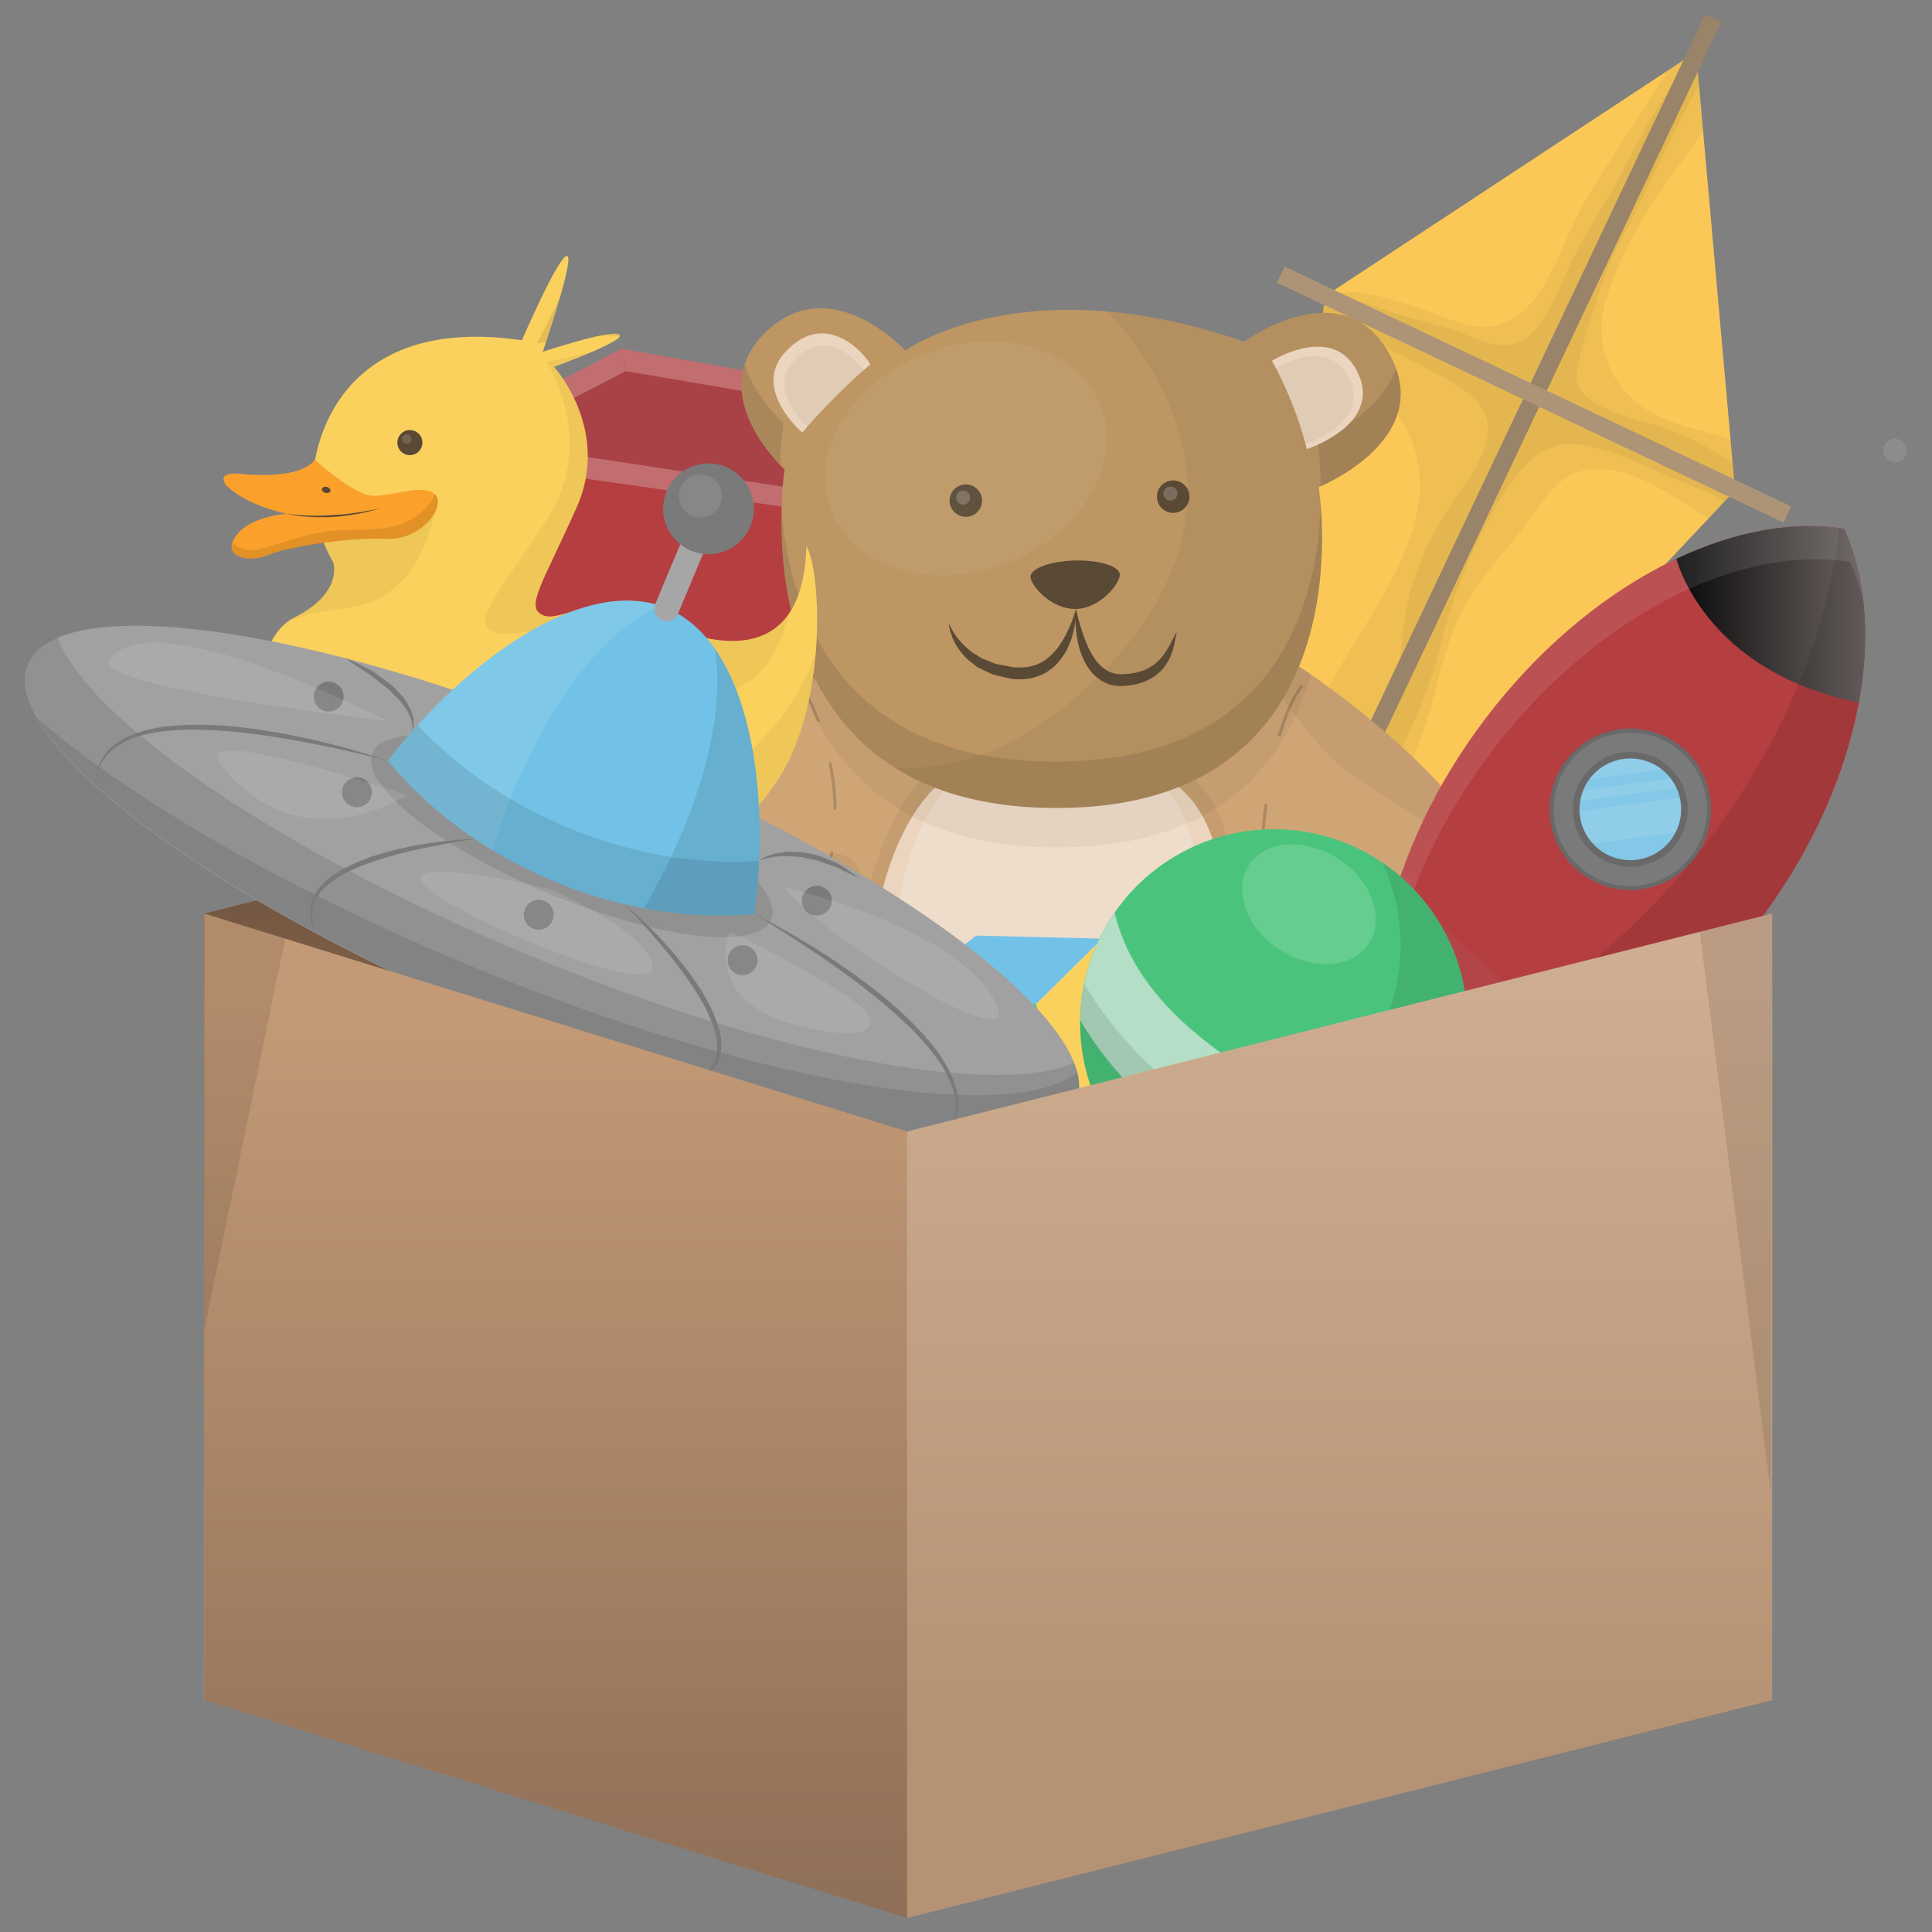 <?xml version="1.0" encoding="utf-8"?>
<!-- Generator: Adobe Illustrator 16.0.0, SVG Export Plug-In . SVG Version: 6.00 Build 0)  -->
<!DOCTYPE svg PUBLIC "-//W3C//DTD SVG 1.1//EN" "http://www.w3.org/Graphics/SVG/1.1/DTD/svg11.dtd">
<svg version="1.1" id="Layer_1" xmlns="http://www.w3.org/2000/svg" xmlns:xlink="http://www.w3.org/1999/xlink" x="0px" y="0px"
	 width="128px" height="128px" viewBox="0 0 128 128" enable-background="new 0 0 128 128" xml:space="preserve">
<rect x="0" y="0" width="128" height="128" fill="#808080" stroke="none"/>
<g>
	<linearGradient id="SVGID_1_" gradientUnits="userSpaceOnUse" x1="42.185" y1="54.73" x2="42.185" y2="104.905">
		<stop  offset="0" style="stop-color:#6B503C"/>
		<stop  offset="1" style="stop-color:#C49A76"/>
	</linearGradient>
	<polygon fill="url(#SVGID_1_)" points="13.527,112.637 70.843,98.204 70.843,46.095 13.527,60.528 	"/>
	<g>
		<g>
			<path fill="#2E2E2E" d="M77.649,50.063c0.944,3.127,2.184,7.095,4.476,6.606c0.506-0.107,2.368-0.863,2.736-1.038
				c1.451-0.693,2.021-2.769,1.269-5.264c-0.942-3.127-3.605-5.73-5.947-5.813c-0.647-0.024-2.894,0.72-3.337,1.047
				C75.683,46.455,76.968,47.799,77.649,50.063z"/>
			<path fill="#2E2E2E" d="M75.442,50.921c0.943,3.127,3.606,5.731,5.949,5.813c2.342,0.085,3.476-2.382,2.532-5.51
				c-0.944-3.126-3.606-5.729-5.947-5.813C75.635,45.327,74.501,47.795,75.442,50.921z"/>
			<path fill="#B3B3B3" d="M77.684,51.001c0.445,1.476,1.699,2.703,2.805,2.743c1.105,0.039,1.64-1.124,1.194-2.6
				c-0.444-1.475-1.7-2.703-2.805-2.743C77.773,48.363,77.238,49.526,77.684,51.001z"/>
		</g>
		<polygon fill="#A84246" points="62.576,27.565 41.571,23.65 30.378,29.66 39.904,38.963 57.699,40.026 		"/>
		<polygon fill="#333333" points="59.929,55.536 34.881,51.658 34.529,44.974 61.333,49.113 		"/>
		<path fill="#B53E40" d="M56.073,34.167L27.718,30.14c0,0,7.239,9.629,6.092,17.952l25.413,3.532L56.073,34.167z"/>
		<path opacity="0.05" d="M58.169,45.786l1.054,5.838l-25.413-3.532c0.17-1.23,0.152-2.49,0.005-3.742
			C41.956,44.402,50.098,44.731,58.169,45.786z"/>
		<polygon fill="#C26D70" points="55.835,32.842 32.416,29.292 27.718,30.14 56.073,34.167 		"/>
		<polygon fill="#C26D70" points="62.865,28.227 41.446,24.588 41.177,23.099 64.384,27.239 		"/>
		<polygon fill="#C26D70" points="41.177,23.099 27.718,30.14 32.416,29.292 41.446,24.588 		"/>
		<polygon fill="#B3B3B3" points="88.123,51.28 84.082,26.039 69.972,33.539 74.568,59.022 		"/>
		<polygon fill="#9E9E9E" points="85.34,40.158 83.419,28.284 71.258,34.75 73.657,46.831 		"/>
		<polygon fill="#94C1D6" points="84.94,40.01 83.13,28.821 71.673,34.913 73.934,46.296 		"/>
		<path opacity="0.1" fill="#FFFFFF" d="M72.738,40.284l-0.493-2.48c2.787,1.652,5.66,3.15,8.58,4.558l-1.836,1.048
			C76.899,42.381,74.811,41.348,72.738,40.284z"/>
		<path opacity="0.1" fill="#FFFFFF" d="M72.69,34.371l4.027-2.141c2.414,1.162,4.945,2.143,7.471,3.129l0.741,4.578
			C80.709,38.379,76.573,36.638,72.69,34.371z"/>
		<path fill="#FBD56C" d="M83.371,48.728c0.181,0.998,0.869,1.503,1.537,1.131c0.67-0.372,1.067-1.482,0.886-2.479
			c-0.178-0.996-0.866-1.503-1.536-1.131C83.589,46.621,83.192,47.731,83.371,48.728z"/>
		<path fill="#FBD56C" d="M76.698,51.851c0.18,0.997,0.868,1.503,1.537,1.131c0.669-0.372,1.066-1.482,0.886-2.479
			c-0.18-0.997-0.868-1.503-1.537-1.131C76.915,49.744,76.518,50.854,76.698,51.851z"/>
		<polygon fill="#C4C4C4" points="84.082,26.039 69.606,23.463 55.566,31.353 69.972,33.539 		"/>
		<polygon fill="#9E9E9E" points="55.566,31.353 60.069,56.314 74.568,59.022 69.972,33.539 		"/>
		<polygon fill="#828282" points="71.227,47.227 59.241,44.988 57.262,34.022 69.112,35.505 		"/>
		<g>
			<path fill="#2E2E2E" d="M63.802,56.974c0.578,3.215,1.358,7.297,3.691,7.076c0.514-0.05,2.451-0.589,2.836-0.721
				c1.521-0.522,2.324-2.52,1.86-5.085c-0.577-3.214-2.926-6.104-5.243-6.454c-0.64-0.099-2.958,0.385-3.436,0.659
				C62.256,53.165,63.382,54.648,63.802,56.974z"/>
			<path fill="#404040" d="M61.511,57.575c0.58,3.215,2.928,6.104,5.245,6.456c2.317,0.351,3.725-1.97,3.145-5.185
				c-0.58-3.214-2.929-6.104-5.246-6.454C62.339,52.041,60.931,54.362,61.511,57.575z"/>
			<path fill="#B3B3B3" d="M63.726,57.912c0.275,1.515,1.383,2.878,2.477,3.043c1.091,0.166,1.755-0.929,1.482-2.446
				c-0.273-1.516-1.381-2.879-2.475-3.044C64.117,55.3,63.452,56.395,63.726,57.912z"/>
		</g>
		<g>
			<path fill="#2E2E2E" d="M37.092,51.443c0.579,3.214,1.358,7.297,3.692,7.076c0.515-0.05,2.451-0.588,2.836-0.722
				c1.521-0.523,2.324-2.52,1.861-5.085c-0.58-3.214-2.927-6.104-5.245-6.454c-0.64-0.097-2.956,0.386-3.436,0.659
				C35.547,47.634,36.672,49.117,37.092,51.443z"/>
			<path fill="#404040" d="M34.801,52.044c0.58,3.215,2.928,6.104,5.245,6.454c2.316,0.351,3.725-1.969,3.145-5.184
				c-0.58-3.215-2.928-6.104-5.244-6.455C35.629,46.509,34.221,48.83,34.801,52.044z"/>
			<path fill="#B3B3B3" d="M37.017,52.38c0.274,1.517,1.381,2.879,2.474,3.045c1.093,0.166,1.758-0.93,1.483-2.446
				c-0.273-1.517-1.38-2.88-2.474-3.045C37.408,49.769,36.744,50.864,37.017,52.38z"/>
		</g>
		
			<line fill="none" stroke="#828282" stroke-width="0.336" stroke-miterlimit="10" x1="59.357" y1="44.629" x2="61.028" y2="53.893"/>
		<polygon fill="#94C1D6" points="70.834,46.855 59.521,44.743 57.654,34.394 68.838,35.793 		"/>
		<path opacity="0.1" fill="#FFFFFF" d="M65.859,35.421l2.979,0.373l0.476,2.634C68.171,37.417,67.002,36.429,65.859,35.421z"/>
		<path opacity="0.1" fill="#FFFFFF" d="M67.913,46.298c-3.044-3.073-6.241-5.988-9.667-8.625l-0.591-3.28l0.875,0.11
			c3.297,4.288,7.82,7.363,11.709,11.07c0.146,0.14,0.294,0.277,0.439,0.416l0.156,0.867l-2.906-0.543
			C67.923,46.309,67.919,46.304,67.913,46.298z"/>
	</g>
	<g>
		<polygon fill="#FBC858" points="87.783,19.621 82.111,67.352 114.951,32.483 112.368,3.441 		"/>
		<path opacity="0.05" d="M114.647,29.075c-1.894-0.585-3.899-0.897-5.6-1.969c-2.355-1.484-3.476-4.315-2.707-7.039
			c0.913-3.228,2.959-6.581,4.988-9.237c0.54-0.708,1.034-1.44,1.502-2.186l-0.463-5.204L110.41,4.73
			c-1.806,3.137-3.985,6.042-5.736,9.219c-1.289,2.334-2.493,7.065-5.617,7.634c-1.192,0.218-2.277-0.14-3.381-0.571
			c-1.63-0.634-3.393-1.209-5.109-1.565c-0.998-0.208-1.89-0.004-2.784,0.195l-0.302,2.537c2.323,2.021,4.893,4.114,6.027,6.988
			c1.706,4.324-0.846,8.618-3.058,12.257c-1.58,2.598-3.293,5.188-4.138,8.137c-0.733,2.557-1.315,5.075-2.629,7.419
			c-0.141,0.251-0.284,0.502-0.43,0.753l-1.143,9.618l8.097-8.597c0.222-0.667,0.44-1.336,0.64-2.007
			c0.804-2.71,2.225-5.062,3.237-7.668c1-2.58,1.335-5.398,2.47-7.926c0.994-2.217,2.558-3.96,4.094-5.812
			c1.161-1.399,2.227-3.711,4.19-4.146c1.77-0.39,3.459,0.24,5.001,1.098c1.123,0.625,2.227,1.368,3.34,2.069l1.771-1.88
			L114.647,29.075z"/>
		<path opacity="0.05" d="M114.79,30.654c-1.474-0.953-3.025-1.786-4.76-2.39c-1.375-0.477-5.916-1.257-5.57-3.54
			c0.263-1.735,0.936-3.526,1.438-5.213c0.518-1.738,1.313-3.282,2.151-4.879c1.557-2.971,2.852-6.068,4.516-8.975l-0.197-2.217
			l-0.097,0.063c-0.832,1.153-1.655,2.313-2.409,3.515c-1.05,1.676-1.861,3.449-2.813,5.176c-0.922,1.67-2.013,3.267-2.85,4.982
			c-0.685,1.404-1.241,2.93-2.14,4.219c-1.341,1.922-2.859,1.666-4.849,0.812c-1.403-0.602-2.835-0.846-4.286-1.299
			c-1.581-0.492-3.084-1.132-4.739-1.349c-0.005-0.001-0.008-0.003-0.011-0.004c-0.131,0.028-0.263,0.057-0.393,0.085l-0.146,1.225
			c2.398,1.149,4.768,2.448,7.117,3.659c1.437,0.74,3.844,1.932,3.817,3.871c-0.024,1.659-1.032,3.012-1.948,4.321
			c-1.621,2.323-2.917,4.839-3.441,7.647c-0.509,2.726-0.383,5.508-1.733,8.014c-1.374,2.548-2.997,5.017-4.5,7.493
			c-1.243,2.05-2.789,3.868-4.164,5.815l-0.672,5.665l3.347-3.554c0.511-1.27,1.088-2.515,1.688-3.742
			c2.7-5.536,6.635-10.839,8.168-16.837c0.907-3.551,2.064-6.799,3.974-9.954c1.255-2.071,2.771-4.222,5.479-3.792
			c2.318,0.368,4.434,1.531,6.578,2.434c0.63,0.265,1.943,0.688,2.929,1.297l0.679-0.721L114.79,30.654z"/>
		
			<rect x="97.038" y="-2.379" transform="matrix(0.904 0.428 -0.428 0.904 24.241 -38.45)" fill="#998369" width="1.186" height="74.128"/>
		
			<rect x="101.082" y="7.58" transform="matrix(-0.428 0.904 -0.904 -0.428 168.789 -54.585)" fill="#AD9477" width="1.185" height="37.127"/>
	</g>
	<g>
		<path fill="#CFA576" d="M86.065,44.15c0,0,15.828,10.294,13.715,18.061c-2.112,7.768-13.466,1.121-15.493-2.683
			c0,0,2.222,10.817-1.873,18.249c0,0,7.84,16.438,1.086,19.871c-6.395,3.252-12.416-8.934-14.075-16.371
			c0,0-5.332,20.422-13.918,16.479c-8.484-3.895-0.836-20.339-0.836-20.339s-3.194-10.175-0.229-17.811
			c0,0-10.909,10.617-15.007,4.245c-4.66-7.245,10.279-17.003,14.927-19.206C59.01,42.445,86.065,44.15,86.065,44.15z"/>
		<path opacity="0.05" d="M86.065,44.15c0,0-1.183-0.075-3.091-0.172c2.014,1.921,3.341,4.448,5.371,6.36
			c2.477,2.332,6.171,3.502,8.22,6.276c1.318,1.787,2.521,4.289,0.909,6.25c-1.467,1.787-5.273,0.604-6.935-0.104
			c-2.427-1.031-4.584-4.474-7.323-4.441c0.08,4.541,0.999,9.156-0.11,13.628c-0.488,1.976-1.606,4.209-1.445,6.271
			c0.135,1.728,0.743,3.336,1.379,4.935c1.074,2.693,2.298,5.537,1.371,8.449c-0.472,1.483-1.975,3.524-3.781,3.2
			c-1.814-0.325-3.109-2.081-4.057-3.525c-1.323-2.01-2.346-4.176-3.483-6.29c-0.402-0.745-0.879-1.351-1.369-2.034
			c-0.445-0.621-0.869-1.409-1.484-1.873c-1.502-1.13-2.818,0.695-3.361,1.848c-1.502,3.185-2.481,6.937-4.728,9.705
			c-1.656,2.039-6.523,3.802-8.11,0.579c-0.907-1.842-0.495-3.814-0.325-5.775c0.179-2.066,0.583-3.903,1.38-5.829
			c0.732-1.77,1.679-3.543,1.129-5.5c-0.321-1.152-0.663-2.271-0.839-3.454c-0.387-2.599-0.709-5.34-0.09-7.936
			c0.514-2.151,2.776-5.18,1.492-7.318c-0.643-1.075-1.839-0.948-2.891-0.59c-2.669,0.913-4.956,2.662-7.453,3.933
			c-1.216,0.619-3.361,1.798-4.515,0.467c-1.555-1.794,0.529-6.403,1.604-8.04c1.659-2.527,4.202-4.16,6.88-5.509
			c1.484-1.366,3.367-2.497,5.288-3.429c-0.547,0.12-1.001,0.258-1.335,0.415c-4.648,2.203-19.587,11.961-14.927,19.206
			c4.098,6.372,15.007-4.245,15.007-4.245c-2.964,7.636,0.229,17.811,0.229,17.811s-7.648,16.444,0.836,20.339
			c8.586,3.942,13.918-16.479,13.918-16.479c1.659,7.438,7.681,19.623,14.075,16.371c6.754-3.433-1.086-19.871-1.086-19.871
			c4.095-7.432,1.873-18.249,1.873-18.249c2.027,3.804,13.381,10.451,15.493,2.683C101.894,54.444,86.065,44.15,86.065,44.15z"/>
		<path opacity="0.05" d="M60.813,51.936c0,0-4.18,4.252-4.056,14.648c0.124,10.396,9.051,12.492,14.2,11.995
			c5.149-0.498,10.67-3.549,11.122-11.341c0.453-7.793,0.142-16.584-6.854-17.421C68.227,48.98,62.315,49.7,60.813,51.936z"/>
		<path fill="#EBD5BE" d="M61.41,52.771c0,0-3.892,3.959-3.776,13.64c0.115,9.677,8.426,11.63,13.22,11.167
			c4.796-0.463,9.937-3.303,10.356-10.559c0.423-7.256,0.133-15.441-6.383-16.221C68.313,50.02,62.809,50.69,61.41,52.771z"/>
		<path opacity="0.2" fill="#FFFFFF" d="M62.528,52.441c0,0-3.326,3.384-3.228,11.66c0.098,8.274,7.203,9.942,11.302,9.548
			c4.1-0.395,8.494-2.825,8.854-9.027c0.359-6.205,0.111-13.201-5.458-13.867C68.431,50.088,63.725,50.662,62.528,52.441z"/>
		<path opacity="0.05" d="M86.065,44.15c0,0-27.056-1.706-31.704,0.496c-0.361,0.172-0.784,0.389-1.255,0.647
			c1.935,5.622,6.653,11.124,17.755,10.835c10.41-0.27,14.473-6.007,15.979-11.453C86.352,44.337,86.065,44.15,86.065,44.15z"/>
		<path fill="#BD9664" d="M59.973,23.221c0,0,7.85-5.652,22.45-0.582c0,0,6.702-4.938,9.757,1.057
			c2.808,5.513-4.813,8.578-4.813,8.578s3.439,20.727-16.572,21.245C48.386,54.099,51.98,31.102,51.98,31.102
			s-5.643-5.113-1.063-9.269C55.153,17.989,59.973,23.221,59.973,23.221z"/>
		<path opacity="0.05" d="M92.18,23.696c-3.055-5.995-9.757-1.057-9.757-1.057c-3.378-1.172-6.393-1.771-9.033-1.999
			c4.131,4.534,9.528,13.579-0.143,23.679c-4.978,5.198-9.764,6.779-13.968,6.535c2.747,1.728,6.471,2.795,11.516,2.665
			c20.012-0.518,16.572-21.245,16.572-21.245S94.987,29.209,92.18,23.696z"/>
		<g opacity="0.1">
			<path d="M70.715,50.449c-15.121,0.393-18.401-9.952-18.936-16.721c-0.159,6.014,1.325,20.249,19.016,19.791
				C87.95,53.074,87.872,37.78,87.5,33.423C87.313,39.511,84.936,50.082,70.715,50.449z"/>
			<path d="M51.901,28.034c0,0-1.835-1.667-2.562-3.87c-0.937,2.923,1.502,5.773,2.357,6.656
				C51.73,29.122,51.901,28.034,51.901,28.034z"/>
			<path d="M87.288,29.207c0,0,0.197,1.19,0.222,3.007c0.969-0.427,6.651-3.164,4.979-7.793
				C91.456,27.526,87.288,29.207,87.288,29.207z"/>
		</g>
		<path fill="#594935" d="M74.192,38.074c0.014,0.56-1.269,2.227-2.902,2.27c-1.635,0.042-3-1.556-3.016-2.117
			c-0.016-0.56,1.299-1.049,2.932-1.091C72.84,37.094,74.177,37.513,74.192,38.074z"/>
		<g>
			<circle fill="#594935" cx="77.726" cy="32.904" r="1.075"/>
			<circle opacity="0.2" fill="#FFFFFF" cx="77.544" cy="32.702" r="0.464"/>
		</g>
		<g>
			<path fill="#594935" d="M71.29,40.344c0,0,0.064,0.797-0.297,1.957c-0.098,0.287-0.225,0.593-0.397,0.903
				c-0.184,0.304-0.401,0.62-0.694,0.896c-0.297,0.267-0.643,0.527-1.05,0.672c-0.399,0.161-0.84,0.235-1.265,0.236
				c-0.225-0.019-0.404,0.009-0.662-0.055l-0.563-0.125c-0.187-0.043-0.371-0.087-0.554-0.13c-0.188-0.087-0.374-0.173-0.557-0.258
				c-0.18-0.089-0.362-0.166-0.526-0.261c-0.146-0.118-0.29-0.232-0.429-0.344c-0.295-0.203-0.5-0.472-0.688-0.715
				c-0.211-0.224-0.31-0.499-0.429-0.71c-0.115-0.216-0.162-0.43-0.226-0.589c-0.092-0.337-0.1-0.535-0.1-0.535
				c0,0,0.078,0.183,0.241,0.476c0.097,0.139,0.183,0.323,0.335,0.498c0.16,0.169,0.295,0.389,0.517,0.563
				c0.206,0.188,0.419,0.393,0.699,0.542c0.132,0.083,0.267,0.168,0.404,0.255c0.148,0.058,0.299,0.116,0.453,0.176
				c0.15,0.062,0.304,0.124,0.458,0.188c0.185,0.034,0.371,0.068,0.56,0.103l0.566,0.112c0.117,0.035,0.334,0.012,0.495,0.024
				c0.347,0.008,0.69-0.043,1.001-0.16c0.315-0.107,0.604-0.276,0.859-0.479c0.25-0.211,0.47-0.45,0.662-0.698
				c0.18-0.257,0.341-0.512,0.476-0.761c0.259-0.501,0.443-0.949,0.547-1.271C71.235,40.534,71.29,40.344,71.29,40.344z"/>
		</g>
		<g>
			<path fill="#594935" d="M71.29,40.344c0,0,0.041,0.176,0.113,0.483c0.067,0.306,0.195,0.736,0.365,1.233
				c0.174,0.494,0.404,1.063,0.753,1.571c0.347,0.507,0.835,0.92,1.418,1.011c0.141,0.02,0.311,0.031,0.434,0.029
				c0.175-0.014,0.362-0.021,0.524-0.041c0.297-0.053,0.611-0.106,0.887-0.224c0.563-0.213,0.987-0.598,1.294-1.002
				c0.296-0.41,0.506-0.809,0.641-1.093c0.139-0.285,0.239-0.439,0.239-0.439s-0.033,0.178-0.09,0.49
				c-0.071,0.305-0.136,0.769-0.395,1.283c-0.246,0.51-0.716,1.085-1.401,1.402c-0.332,0.173-0.7,0.276-1.098,0.343
				c-0.187,0.028-0.355,0.037-0.536,0.057c-0.233,0.012-0.421,0.002-0.636-0.035c-0.857-0.146-1.521-0.79-1.86-1.42
				c-0.355-0.64-0.516-1.281-0.601-1.826C71.184,41.068,71.29,40.344,71.29,40.344z"/>
		</g>
		<path fill="#EBD5BE" d="M84.269,23.904c0,0,4.209-2.631,5.753,0.926c1.46,3.364-3.452,4.923-3.452,4.923
			S86.027,27.102,84.269,23.904z"/>
		<path opacity="0.05" d="M84.508,24.407c0,0,3.613-2.26,4.937,0.794c1.254,2.886-2.963,4.226-2.963,4.226
			S86.017,27.15,84.508,24.407z"/>
		<path fill="#EBD5BE" d="M53.152,28.659c0,0-3.394-2.883-1.125-5.337c2.502-2.706,4.982-0.269,5.636,0.817
			C57.663,24.139,55.421,25.995,53.152,28.659z"/>
		<path opacity="0.05" d="M53.518,28.269c0,0-2.777-2.359-0.921-4.368c2.047-2.215,4.077-0.22,4.611,0.67
			C57.208,24.57,55.374,26.088,53.518,28.269z"/>
		<g opacity="0.3">
			<g>
				<path fill="none" stroke="#594935" stroke-width="0.197" stroke-linecap="round" stroke-linejoin="round" d="M53.207,45.61
					c0,0,0.488,0.785,0.995,2.131"/>
				
					<path fill="none" stroke="#594935" stroke-width="0.197" stroke-linecap="round" stroke-linejoin="round" stroke-dasharray="2.965,2.965" d="
					M55.009,50.588c0.253,1.299,0.392,2.797,0.27,4.424"/>
				<path fill="none" stroke="#594935" stroke-width="0.197" stroke-linecap="round" stroke-linejoin="round" d="M55.098,56.493
					c-0.126,0.745-0.312,1.511-0.567,2.292"/>
			</g>
		</g>
		
			<path opacity="0.3" fill="none" stroke="#594935" stroke-width="0.197" stroke-linecap="round" stroke-linejoin="round" stroke-miterlimit="10" stroke-dasharray="4.716" d="
			M83.507,58.033c0,0,0.155-9.144,2.723-12.554"/>
		
			<path opacity="0.3" fill="none" stroke="#594935" stroke-width="0.197" stroke-linecap="round" stroke-linejoin="round" stroke-miterlimit="10" stroke-dasharray="4.716" d="
			M54.987,77.447c0,0,6.984-0.87,13.876,3.376"/>
		
			<path opacity="0.3" fill="none" stroke="#594935" stroke-width="0.197" stroke-linecap="round" stroke-linejoin="round" stroke-miterlimit="10" stroke-dasharray="4.716" d="
			M70.238,80.788c0,0,3.685-3.634,11.495-2.952"/>
		<g>
			<circle fill="#594935" cx="63.988" cy="33.167" r="1.075"/>
			<circle opacity="0.2" fill="#FFFFFF" cx="63.806" cy="32.966" r="0.465"/>
		</g>
		
			<ellipse transform="matrix(0.934 -0.358 0.358 0.934 -6.633 24.894)" opacity="0.05" fill="#FFFFFF" cx="63.988" cy="30.381" rx="9.576" ry="7.445"/>
	</g>
	<g>
		<path fill="#696969" d="M114.89,63.086c0,0,6.593,6.207-4.312,13.763c-6.365,4.409-14.612,3.22-14.612,3.22
			S102.97,68.123,114.89,63.086z"/>
		<path opacity="0.1" d="M109.977,71.111c3.52-2.439,5.215-4.736,5.898-6.731c-0.493-0.829-0.985-1.293-0.985-1.293
			c-6.475,2.735-11.495,7.507-14.736,11.298C103.03,74.145,106.745,73.351,109.977,71.111z"/>
		<path fill="#B53E40" d="M91.823,61.326c1.063,2.29,2.911,4.585,5.391,6.474c2.479,1.89,5.184,3.06,7.675,3.476l0.011-0.066
			c4.103-2.165,8.133-5.562,11.497-9.981c6.818-8.954,8.868-19.421,5.771-26.196c-7.355-1.185-16.9,3.574-23.719,12.528
			c-3.364,4.419-5.568,9.207-6.564,13.738L91.823,61.326z"/>
		<circle fill="#696969" cx="108.013" cy="53.619" r="5.349"/>
		<circle fill="#7A7A7A" cx="108.013" cy="53.62" r="5.081"/>
		<circle fill="#696969" cx="108.014" cy="53.619" r="3.804"/>
		<circle fill="#83C8E6" cx="108.013" cy="53.619" r="3.366"/>
		<linearGradient id="SVGID_2_" gradientUnits="userSpaceOnUse" x1="111.064" y1="40.7" x2="123.575" y2="40.7">
			<stop  offset="0" style="stop-color:#080808"/>
			<stop  offset="0.961" style="stop-color:#68605E"/>
			<stop  offset="1" style="stop-color:#6C6461"/>
		</linearGradient>
		<path fill="url(#SVGID_2_)" d="M123.152,46.546c0.792-4.295,0.478-8.316-0.984-11.514c-3.395-0.547-7.258,0.175-11.104,1.99
			C111.072,37.051,112.913,44.489,123.152,46.546z"/>
		<circle opacity="0.1" fill="#FFFFFF" cx="125.545" cy="29.855" r="0.787"/>
		<path fill="#B34448" d="M108.118,69.24c-2.875-0.801-5.864-2.273-8.652-4.396c-2.787-2.124-5.002-4.613-6.539-7.172
			c-0.431,1.22-0.78,2.432-1.042,3.626l-0.062,0.028c1.063,2.29,2.911,4.585,5.391,6.474c2.479,1.89,5.184,3.06,7.675,3.476
			l0.011-0.066C105.98,70.641,107.058,69.979,108.118,69.24z"/>
		<path opacity="0.1" fill="#FFFFFF" d="M104.897,52.351c-0.096,0.235-0.164,0.478-0.205,0.722l6.377-0.863
			c-0.104-0.226-0.235-0.441-0.391-0.643C108.752,51.829,106.825,52.09,104.897,52.351z"/>
		<path opacity="0.1" fill="#FFFFFF" d="M110.106,50.987c-0.021-0.015-0.035-0.031-0.054-0.046c-1.479-1.126-3.591-0.84-4.718,0.639
			c-0.013,0.019-0.025,0.04-0.039,0.058L110.106,50.987z"/>
		<path opacity="0.1" fill="#FFFFFF" d="M111.005,55.153c0.373-0.729,0.464-1.549,0.281-2.313l-6.638,0.898
			c0.029,0.785,0.335,1.552,0.889,2.155C107.359,55.647,109.183,55.399,111.005,55.153z"/>
		<path opacity="0.1" d="M116.396,61.228c6.818-8.954,8.868-19.421,5.771-26.196c-0.105-0.017-0.213-0.028-0.32-0.043
			c-0.669,6.641-3.604,14.025-8.705,20.726c-4.155,5.454-9.129,9.646-14.191,12.319l-0.014,0.081
			c-0.607-0.102-1.224-0.24-1.846-0.414c0.042,0.032,0.08,0.066,0.122,0.099c2.479,1.89,5.184,3.06,7.675,3.476l0.011-0.066
			C109.002,69.044,113.032,65.647,116.396,61.228z"/>
		<path opacity="0.1" fill="#FFFFFF" d="M122.568,37.232c0.362,0.793,0.651,1.639,0.873,2.526c-0.2-1.707-0.621-3.299-1.273-4.726
			c-7.355-1.185-16.9,3.574-23.719,12.528c-3.073,4.034-5.173,8.375-6.273,12.547c-0.008,0.033-0.016,0.064-0.023,0.096
			l-0.003,0.002c-0.009,0.03-0.017,0.061-0.024,0.092c0.196,0.412,0.421,0.825,0.666,1.235c1.148-3.933,3.177-7.987,6.058-11.772
			C105.668,40.805,115.216,36.047,122.568,37.232z"/>
	</g>
	<g>
		<path fill="#FBD15D" d="M53.424,36.166c-0.203,8.447-6.799,6.568-10.406,4.729c-3.606-1.838-5.812,0.391-7.037-0.132
			c-1.225-0.524-0.063-2.016,2.226-7.152c2.288-5.136-1.5-9.305-1.5-9.305s4.874-1.77,4.324-2.138
			c-0.55-0.371-5.072,1.14-5.072,1.14s2.175-6.355,1.603-6.353c-0.571,0.002-2.982,5.587-2.982,5.587
			c-13.058-1.898-13.775,8.463-13.775,8.463s-0.516,3.178,1.277,6.261c0,0,0.704,2.022-2.644,3.678
			c-3.344,1.655-4.976,13.241,8.005,17.802c12.981,4.562,21.521-2.639,24.419-7.621C54.762,46.144,54.411,37.915,53.424,36.166z"/>
		<path opacity="0.05" d="M20.712,40.651c1.543-0.335,3.376-0.327,4.745-1.198c1.561-0.994,2.393-2.442,2.976-4.153
			c0.125-0.369,0.316-0.821,0.299-1.215c-0.025-0.626-1-0.262-1.255-0.187c-0.552,0.164-1.093,0.36-1.651,0.497
			c-1.521,0.375-3.063,0.642-4.6,0.934c0.2,0.63,0.474,1.285,0.854,1.937c0,0,0.704,2.022-2.644,3.678
			c-0.238,0.119-0.469,0.289-0.687,0.503C19.35,41.084,20,40.806,20.712,40.651z"/>
		<g>
			<path opacity="0.1" d="M35.567,22.752c0,0,0.236-0.04,0.611-0.096c0.229-0.691,0.597-1.828,0.909-2.909
				C36.336,21.297,35.567,22.752,35.567,22.752z"/>
			<path opacity="0.05" d="M35.981,40.763c-1.225-0.524-0.063-2.016,2.226-7.152c2.288-5.136-1.5-9.305-1.5-9.305
				s1.387-0.504,2.597-1.029c-1.432,0.374-3.093,0.694-3.093,0.694s3.417,5.211,0.028,10.425c-3.389,5.215-4.917,6.643-3.67,7.427
				c1.248,0.784,4.043-1.269,7.665,1.364c3.499,2.544,10.042,5.612,11.999-2.479c-2.105,2.973-6.503,1.569-9.213,0.187
				C39.412,39.058,37.207,41.286,35.981,40.763z"/>
			<path opacity="0.1" d="M41.061,22.283c0.021-0.046,0.015-0.086-0.029-0.115c-0.165-0.11-0.687-0.053-1.338,0.083
				C40.271,22.218,40.766,22.22,41.061,22.283z"/>
			<path opacity="0.1" d="M37.35,17.101c-0.056,0.062-0.117,0.142-0.183,0.235C37.229,17.255,37.289,17.176,37.35,17.101z"/>
		</g>
		<path opacity="0.05" d="M54.042,43.279c-0.313,0.879-0.687,1.717-1.133,2.484c-3.161,5.431-12.472,13.283-26.626,8.309
			c-4.533-1.593-7.429-3.972-9.156-6.529c0.402,3.963,3.101,8.669,10.316,11.204c12.981,4.562,21.521-2.639,24.419-7.621
			C53.173,48.875,53.818,45.96,54.042,43.279z"/>
		<path opacity="0.05" d="M31.107,52.887c0,0,10.659,2.476,13.585-7.141C44.692,45.747,42.782,58.975,31.107,52.887z"/>
		<circle fill="#594935" cx="27.156" cy="29.323" r="0.831"/>
		<circle opacity="0.15" fill="#FFFFFF" cx="26.95" cy="29.084" r="0.314"/>
		<path fill="#FBA12B" d="M15.783,31.38c0,0,3.997,0.526,5.082-0.923c0,0,2.555,2.352,3.832,2.387
			c1.276,0.036,3.292-0.812,4.105-0.106s-0.788,3.086-3.255,2.964c-2.469-0.124-6.658,0.563-7.845,1.091
			c-1.105,0.49-2.821,0.145-2.248-0.997c0.574-1.141,2.146-1.619,3.537-1.758c0,0-2.542-0.49-3.983-1.853
			C15.007,32.185,14.221,31.288,15.783,31.38z"/>
		<path opacity="0.1" d="M28.806,32.741c-0.496,1.283-2.052,2.104-3.351,2.258c-1.452,0.172-2.915,0.019-4.358,0.299
			c-1.378,0.267-2.637,0.764-3.984,1.108c-0.57,0.145-1.489-0.066-1.695-0.518c-0.437,1.066,1.21,1.382,2.284,0.906
			c1.187-0.528,5.376-1.215,7.845-1.091C28.011,35.824,29.611,33.45,28.806,32.741z"/>
		<g>
			<path fill="#594935" d="M18.991,34.038c0,0,0.388,0.059,0.972,0.099c0.584,0.033,1.367,0.057,2.144-0.02
				c0.39-0.014,0.779-0.047,1.141-0.102c0.363-0.045,0.704-0.083,0.989-0.153c0.577-0.106,0.962-0.177,0.962-0.177
				s-0.379,0.098-0.949,0.245c-0.285,0.078-0.625,0.125-0.989,0.181c-0.363,0.065-0.753,0.111-1.146,0.134
				c-0.785,0.055-1.572,0.01-2.158-0.04C19.371,34.137,18.991,34.038,18.991,34.038z"/>
		</g>
		
			<ellipse transform="matrix(-0.97 -0.244 0.244 -0.97 34.675 69.223)" fill="#594935" cx="21.634" cy="32.459" rx="0.292" ry="0.204"/>
	</g>
	<g>
		<polygon fill="#71C2E6" points="60.011,65.665 64.676,61.986 73.036,62.189 68.648,66.523 		"/>
		<polygon fill="#4AC47C" points="68.648,66.523 70.488,74.698 61.869,73.833 60.011,65.665 		"/>
		<polygon fill="#FBD15D" points="68.648,66.523 73.036,62.189 74.531,69.83 70.488,74.698 		"/>
	</g>
	<g>
		<g>
			<circle fill="#4AC47C" cx="84.391" cy="67.769" r="12.831"/>
			<path fill="#B4DEC5" d="M78.825,75.162c3.794,2.501,7.952,3.76,11.793,3.824c1.752-0.971,3.304-2.364,4.484-4.153
				c0.267-0.404,0.506-0.818,0.721-1.24c-4.459,1.281-9.338-0.122-13.899-3.131c-4.051-2.671-7.129-5.935-8.076-10
				c-0.056,0.082-0.113,0.161-0.169,0.242c-1.399,2.122-2.083,4.509-2.114,6.875C73.208,70.428,75.67,73.08,78.825,75.162z"/>
			<path opacity="0.1" d="M91.56,57.129c1.852,3.917,1.675,8.679-0.886,12.562c-3.9,5.915-11.858,7.549-17.774,3.647
				c-0.036-0.024-0.07-0.05-0.104-0.074c0.97,2.054,2.497,3.875,4.532,5.216c5.916,3.9,13.874,2.268,17.775-3.647
				C98.98,68.953,97.388,61.056,91.56,57.129z"/>
		</g>
		
			<ellipse transform="matrix(0.55 -0.835 0.835 0.55 -11.06 99.373)" opacity="0.15" fill="#FFFFFF" cx="86.756" cy="59.958" rx="3.584" ry="4.747"/>
		<path opacity="0.1" d="M79.858,73.475c-3.517-2.319-6.252-5.244-8.029-8.318c-1.037,4.997,0.979,10.344,5.498,13.324
			c4.798,3.164,10.939,2.686,15.17-0.763C88.472,77.607,83.992,76.201,79.858,73.475z"/>
	</g>
	<g>
		
			<ellipse transform="matrix(0.923 0.386 -0.386 0.923 25.394 -9.584)" fill="#A1A1A1" cx="36.579" cy="58.486" rx="37.619" ry="9.705"/>
		
			<ellipse transform="matrix(0.923 0.386 -0.386 0.923 24.293 -10.327)" opacity="0.1" cx="37.881" cy="55.372" rx="14.308" ry="4.09"/>
		<path opacity="0.1" d="M34.64,63.12C18.358,56.313,5.908,47.708,3.794,42.24c-0.953,0.415-1.61,0.989-1.922,1.733
			c-2.068,4.945,11.794,15.451,30.963,23.466c19.168,8.015,36.384,10.504,38.451,5.559c0.312-0.744,0.26-1.615-0.115-2.586
			C65.794,72.748,50.923,69.93,34.64,63.12z"/>
		<g>
			<path opacity="0.1" d="M3.852,42.381c-0.02-0.046-0.041-0.094-0.058-0.141c-0.022,0.01-0.042,0.021-0.064,0.03
				C3.771,42.307,3.811,42.344,3.852,42.381z"/>
			<path opacity="0.1" d="M30.64,63.77C18.566,58.722,8.435,52.764,2.492,47.602c3.156,5.477,15.063,13.449,30.343,19.838
				c19.168,8.015,36.384,10.504,38.451,5.559c0.241-0.574,0.263-1.224,0.09-1.937C66.735,74.633,49.564,71.684,30.64,63.77z"/>
		</g>
		<path fill="#71C2E6" d="M36.631,58.362c4.529,1.894,9.165,2.576,13.345,2.193c1.123-8.197-0.309-17.965-5.791-20.258
			c-5.483-2.293-13.442,3.55-18.488,10.106C28.362,53.647,32.102,56.468,36.631,58.362z"/>
		<path opacity="0.1" d="M42.67,60.178c2.511,0.471,4.979,0.589,7.306,0.376c0.863-6.297,0.215-13.52-2.616-17.569
			C48.156,47.927,46.042,54.33,42.67,60.178z"/>
		<path opacity="0.1" fill="#FFFFFF" d="M43.708,40.122c-5.459-1.782-13.109,3.913-18.011,10.282c1.83,2.227,4.166,4.254,6.917,5.92
			C34.773,49.282,38.815,42.35,43.708,40.122z"/>
		<g>
			<path fill="#7A7A7A" d="M25.697,50.403c0,0-1.301-0.353-3.273-0.779c-1.971-0.423-4.613-0.954-7.286-1.173
				c-1.333-0.118-2.676-0.155-3.92-0.039c-1.241,0.11-2.397,0.378-3.244,0.897c-0.86,0.498-1.336,1.238-1.488,1.799
				c-0.116,0.272-0.113,0.508-0.147,0.662c-0.024,0.156-0.037,0.239-0.037,0.239s0.007-0.084,0.021-0.241
				c0.024-0.155,0.007-0.395,0.105-0.677c0.122-0.571,0.551-1.397,1.44-1.949c0.426-0.298,0.953-0.497,1.509-0.683
				c0.565-0.159,1.173-0.291,1.809-0.349c1.27-0.134,2.631-0.113,3.98-0.007c1.349,0.122,2.686,0.33,3.93,0.562
				c1.245,0.232,2.392,0.518,3.372,0.769C24.425,49.953,25.697,50.403,25.697,50.403z"/>
		</g>
		<g>
			<path fill="#7A7A7A" d="M49.976,60.555c0,0,1.214,0.589,2.958,1.616c0.867,0.522,1.875,1.138,2.915,1.861
				c1.04,0.722,2.126,1.529,3.161,2.403c1.022,0.887,1.994,1.841,2.79,2.839c0.405,0.493,0.738,1.019,1.021,1.532
				c0.259,0.527,0.487,1.042,0.574,1.554c0.231,1.021-0.055,1.907-0.376,2.395c-0.131,0.269-0.313,0.425-0.407,0.551
				c-0.102,0.12-0.157,0.185-0.157,0.185s0.05-0.067,0.145-0.194c0.086-0.132,0.256-0.296,0.368-0.569
				c0.292-0.503,0.485-1.361,0.235-2.323c-0.225-0.967-0.847-1.979-1.64-2.939c-0.791-0.968-1.76-1.896-2.781-2.763
				c-2.033-1.749-4.267-3.257-5.952-4.363C51.141,61.233,49.976,60.555,49.976,60.555z"/>
		</g>
		<g>
			<path fill="#7A7A7A" d="M31.459,55.585c0,0-0.871,0.121-2.163,0.36c-1.288,0.248-3.011,0.586-4.65,1.168
				c-0.821,0.28-1.623,0.622-2.304,1.052c-0.328,0.229-0.651,0.449-0.899,0.716c-0.265,0.253-0.446,0.548-0.583,0.832
				c-0.112,0.294-0.179,0.581-0.181,0.841c-0.012,0.262,0.034,0.487,0.073,0.673c0.099,0.366,0.18,0.573,0.18,0.573
				s-0.023-0.05-0.068-0.143c-0.038-0.095-0.124-0.226-0.177-0.412c-0.125-0.359-0.242-0.949-0.009-1.605
				c0.239-0.648,0.801-1.263,1.498-1.729c0.704-0.461,1.521-0.828,2.355-1.127c0.84-0.286,1.698-0.501,2.507-0.673
				c0.81-0.173,1.575-0.274,2.229-0.359C30.579,55.595,31.459,55.585,31.459,55.585z"/>
		</g>
		<g>
			<path fill="#7A7A7A" d="M41.371,59.901c0,0,0.748,0.615,1.775,1.644c1.023,1.03,2.319,2.485,3.362,4.139
				c0.501,0.836,0.941,1.724,1.166,2.629c0.226,0.899,0.123,1.866-0.362,2.469c-0.218,0.31-0.502,0.519-0.761,0.667
				c-0.249,0.169-0.508,0.231-0.698,0.325c-0.409,0.113-0.642,0.178-0.642,0.178s0.226-0.085,0.621-0.232
				c0.179-0.109,0.426-0.192,0.651-0.377c0.234-0.165,0.481-0.384,0.668-0.674c0.419-0.571,0.448-1.437,0.229-2.282
				c-0.225-0.853-0.666-1.709-1.168-2.519c-1-1.632-2.26-3.1-3.208-4.188C42.049,60.591,41.371,59.901,41.371,59.901z"/>
		</g>
		<circle fill="#7A7A7A" cx="21.781" cy="46.151" r="0.99"/>
		<circle fill="#7A7A7A" cx="23.648" cy="52.491" r="0.99"/>
		<circle fill="#7A7A7A" cx="35.694" cy="60.604" r="0.99"/>
		<circle fill="#7A7A7A" cx="49.197" cy="63.616" r="0.99"/>
		<circle fill="#7A7A7A" cx="54.115" cy="59.671" r="0.99"/>
		<g>
			<path fill="#7A7A7A" d="M27.302,48.459c0,0,0.028-0.112,0.025-0.299c0.016-0.09-0.031-0.206-0.048-0.332
				c-0.011-0.129-0.078-0.262-0.142-0.408c-0.066-0.145-0.113-0.309-0.238-0.45c-0.108-0.148-0.225-0.301-0.333-0.466
				c-0.121-0.157-0.285-0.292-0.429-0.444c-0.152-0.146-0.294-0.306-0.458-0.443c-0.34-0.267-0.681-0.533-1-0.783
				c-0.322-0.248-0.654-0.439-0.923-0.625c-0.544-0.365-0.898-0.636-0.898-0.636s0.405,0.17,0.999,0.466
				c0.288,0.163,0.657,0.3,0.995,0.544c0.337,0.246,0.698,0.508,1.058,0.77c0.166,0.15,0.312,0.324,0.465,0.482
				c0.147,0.166,0.31,0.312,0.433,0.483c0.117,0.179,0.217,0.36,0.314,0.528c0.112,0.159,0.149,0.348,0.202,0.51
				c0.054,0.162,0.097,0.312,0.084,0.455c-0.006,0.14,0.021,0.257-0.014,0.356C27.358,48.366,27.302,48.459,27.302,48.459z"/>
		</g>
		<g>
			<path fill="#7A7A7A" d="M50.294,57.001c0,0,0.086-0.069,0.262-0.152c0.172-0.096,0.435-0.185,0.756-0.286
				c0.329-0.038,0.715-0.167,1.137-0.128c0.21,0.006,0.428,0.013,0.648,0.019c0.217,0.041,0.437,0.082,0.657,0.123
				c0.216,0.058,0.444,0.076,0.643,0.174c0.204,0.082,0.404,0.163,0.598,0.241c0.194,0.077,0.379,0.157,0.55,0.241
				c0.161,0.104,0.312,0.202,0.452,0.292c0.555,0.367,0.903,0.631,0.903,0.631s-0.412-0.171-0.996-0.458
				c-0.145-0.073-0.302-0.152-0.468-0.235c-0.175-0.06-0.36-0.123-0.552-0.188c-0.189-0.069-0.385-0.14-0.584-0.211
				c-0.194-0.089-0.413-0.095-0.62-0.144c-0.208-0.047-0.417-0.094-0.622-0.141c-0.209-0.013-0.416-0.027-0.615-0.04
				c-0.2-0.013-0.394-0.034-0.576-0.011c-0.184,0.01-0.358,0.02-0.519,0.029c-0.313,0.067-0.589,0.087-0.766,0.156
				C50.397,56.958,50.294,57.001,50.294,57.001z"/>
		</g>
		<path fill="#A6A6A6" d="M47.377,34.782c0.173-0.417-0.022-0.896-0.439-1.071l0,0c-0.417-0.175-0.897,0.021-1.072,0.439
			l-2.455,5.873c-0.175,0.417,0.021,0.896,0.439,1.072l0,0c0.417,0.173,0.896-0.023,1.071-0.44L47.377,34.782z"/>
		<circle fill="#7A7A7A" cx="46.938" cy="33.711" r="3.007"/>
		<circle opacity="0.1" fill="#FFFFFF" cx="46.407" cy="32.859" r="1.426"/>
		<path opacity="0.1" d="M50.292,57.049c-4.017,0.263-8.42-0.438-12.726-2.24c-3.966-1.658-7.327-4.028-9.892-6.771
			c-0.696,0.768-1.358,1.561-1.977,2.365c2.665,3.244,6.405,6.064,10.934,7.958s9.165,2.576,13.345,2.193
			C50.133,59.408,50.237,58.231,50.292,57.049z"/>
		<path opacity="0.1" fill="#FFFFFF" d="M25.627,47.76c0,0-15.54-8.07-18.36-4.068C5.965,45.541,25.627,47.76,25.627,47.76z"/>
		<path opacity="0.1" fill="#FFFFFF" d="M14.599,50.616c-2.244-2.87,12.379,2.067,12.379,2.067S19.873,57.358,14.599,50.616z"/>
		<path opacity="0.1" fill="#FFFFFF" d="M36.406,58.899c0,0-9.475-2.269-8.448-0.457c1.026,1.812,15.546,7.951,15.26,5.578
			C42.931,61.649,36.406,58.899,36.406,58.899z"/>
		<path opacity="0.1" fill="#FFFFFF" d="M51.967,58.772c0,0,11.035,2.517,13.861,7.401C68.656,71.058,53.611,61.446,51.967,58.772z"
			/>
		<path opacity="0.1" fill="#FFFFFF" d="M48.316,61.731c0,0-1.586,4.25,3.542,5.903c5.128,1.652,7.97,0.675,3.86-1.907
			C51.609,63.147,48.316,61.731,48.316,61.731z"/>
	</g>
	<g>
		<linearGradient id="SVGID_3_" gradientUnits="userSpaceOnUse" x1="36.816" y1="126.364" x2="36.816" y2="66.459">
			<stop  offset="0" style="stop-color:#8F6F57"/>
			<stop  offset="1" style="stop-color:#C49A76"/>
		</linearGradient>
		<polygon fill="url(#SVGID_3_)" points="60.098,127.068 13.534,112.636 13.534,60.528 60.098,74.961 		"/>
		<polygon opacity="0.1" points="18.896,62.189 13.534,60.528 13.534,88.11 		"/>
		<linearGradient id="SVGID_4_" gradientUnits="userSpaceOnUse" x1="88.755" y1="114.495" x2="88.755" y2="63.662">
			<stop  offset="0" style="stop-color:#B59274"/>
			<stop  offset="1" style="stop-color:#CFAD91"/>
		</linearGradient>
		<polygon fill="url(#SVGID_4_)" points="60.098,127.068 117.413,112.636 117.413,60.528 60.098,74.961 		"/>
		<polygon opacity="0.1" points="112.609,61.737 117.321,98.916 117.413,60.528 		"/>
	</g>
</g>
</svg>
